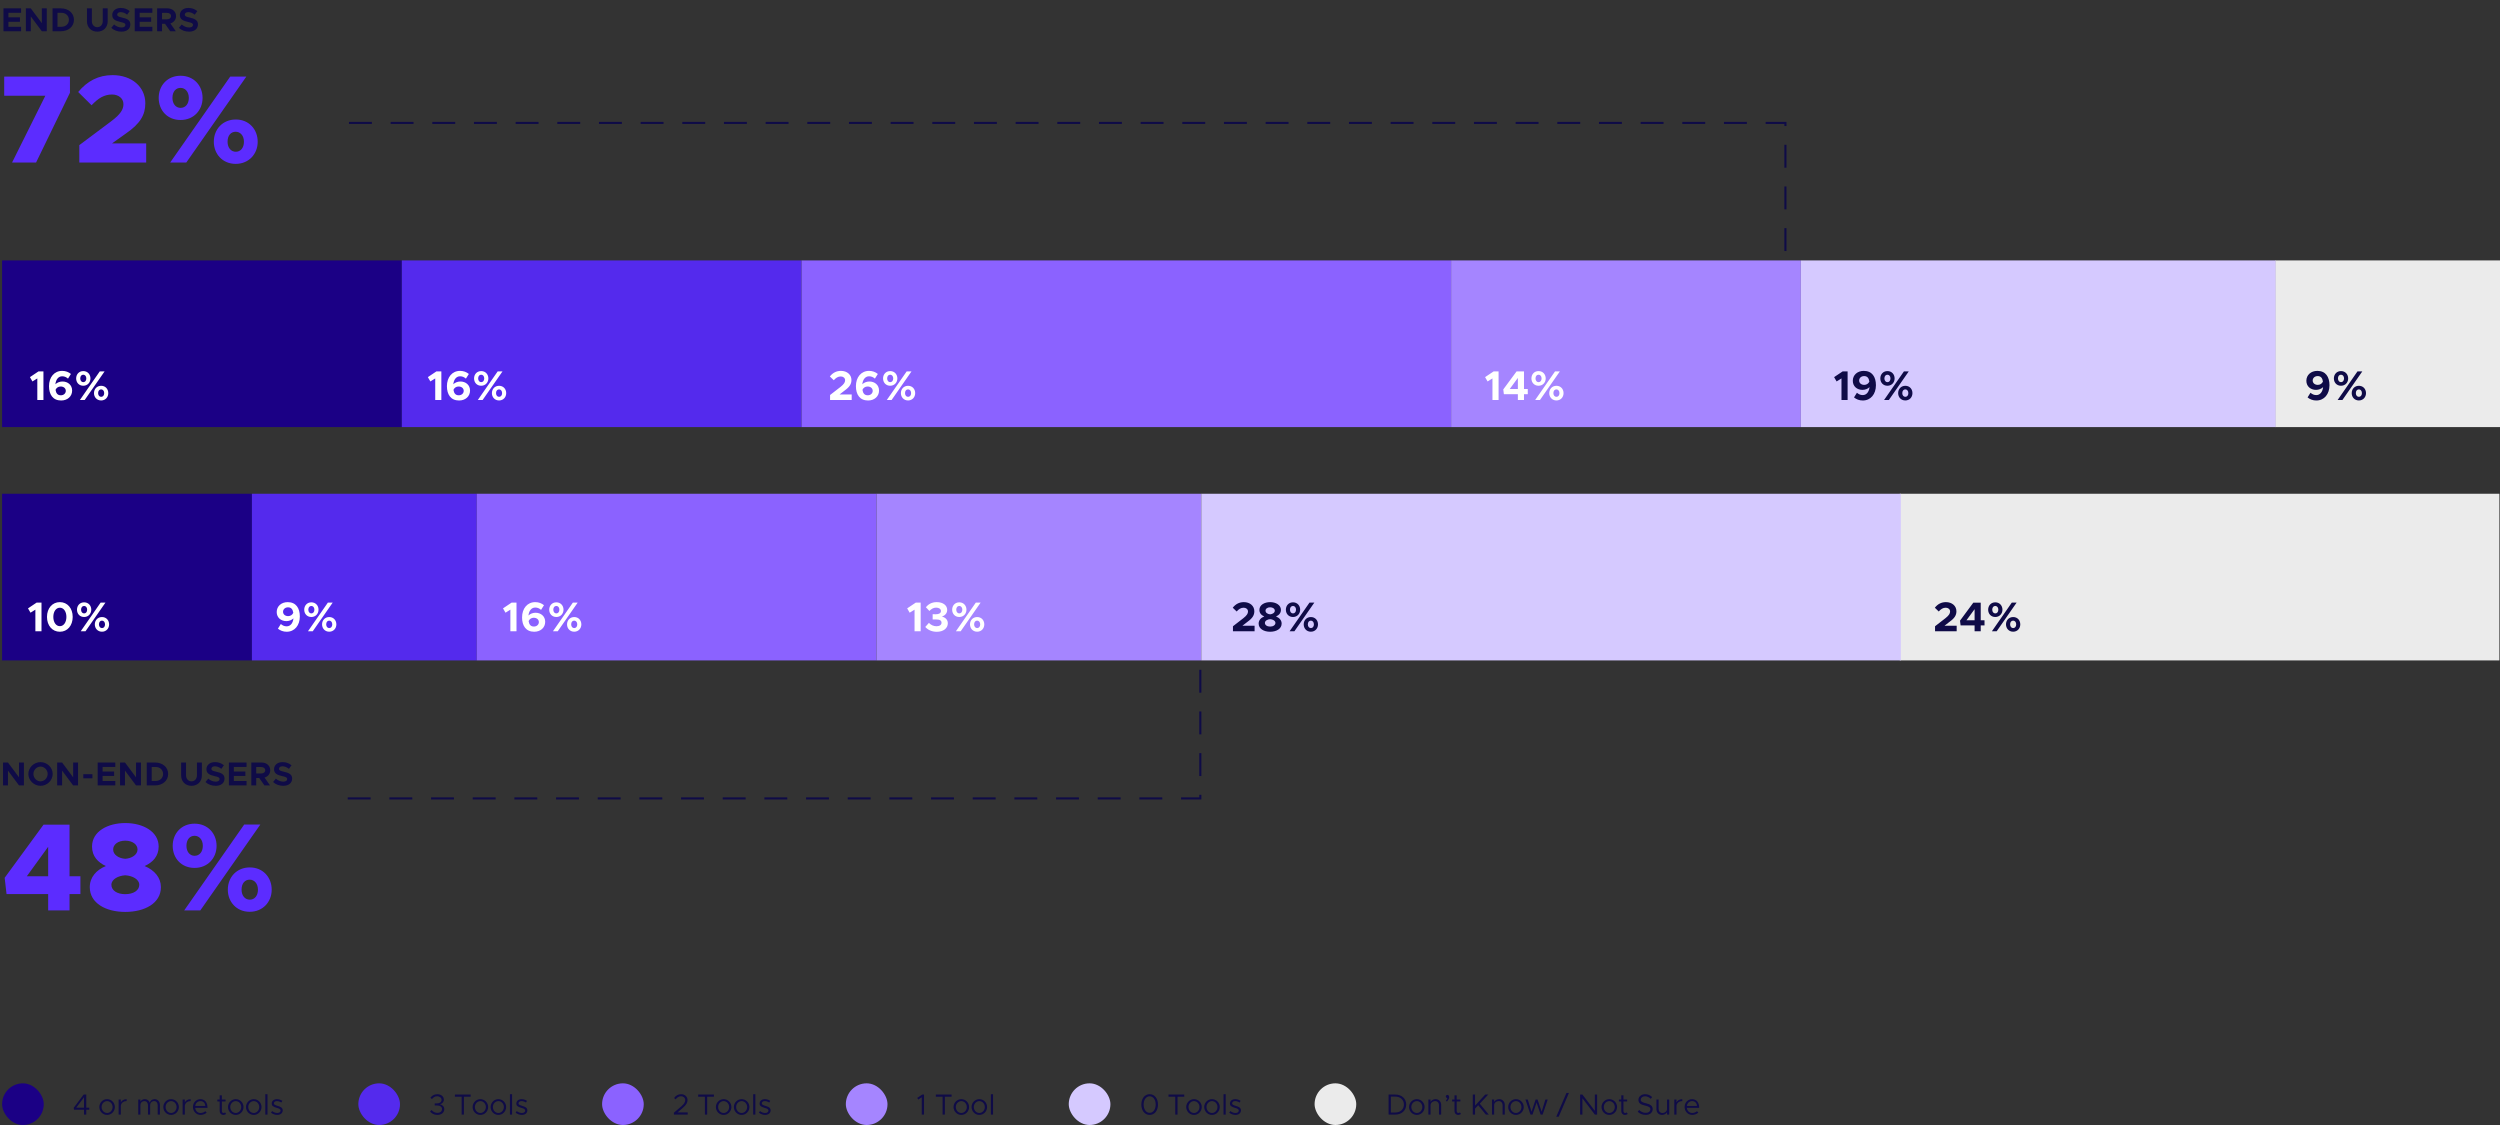 <svg width="1200" height="540" viewBox="0 0 1200 540" fill="none" xmlns="http://www.w3.org/2000/svg">
<rect x="0" y="0" width="1200" height="540" fill="#333333" stroke="none"/>
<rect x="1092.07" y="125" width="107.928" height="80" fill="#EBEBEB"/>
<rect x="1" y="125" width="191.871" height="80" fill="#1B0085"/>
<rect x="192.872" y="125" width="191.871" height="80" fill="#542AED"/>
<rect x="384.741" y="125" width="311.791" height="80" fill="#8B62FF"/>
<rect x="696.533" y="125" width="167.887" height="80" fill="#A585FF"/>
<rect x="864.42" y="125" width="227.847" height="80" fill="#D5C9FF"/>
<rect x="911.896" y="237" width="287.807" height="80" fill="#EBEBEB"/>
<rect x="1" y="237" width="119.92" height="80" fill="#1B0085"/>
<rect x="120.92" y="237" width="107.928" height="80" fill="#542AED"/>
<rect x="228.847" y="237" width="191.871" height="80" fill="#8B62FF"/>
<rect x="420.719" y="237" width="155.895" height="80" fill="#A585FF"/>
<rect x="576.613" y="237" width="335.775" height="80" fill="#D5C9FF"/>
<path d="M857 120L857 59L163 59" stroke="#0F0B47" stroke-linecap="square" stroke-dasharray="10 10"/>
<path d="M576.154 322L576.153 383.243L163 383.243" stroke="#0F0B47" stroke-linecap="square" stroke-dasharray="10 10"/>
<path d="M1112.31 178.02C1109.31 178.02 1107.05 179.96 1107.05 182.78C1107.05 185.5 1109.15 187.14 1111.69 187.14C1112.99 187.14 1114.25 186.64 1115.09 185.82C1114.83 188.14 1113.63 189.64 1111.83 189.64C1110.67 189.64 1109.87 189.22 1109.03 188.52L1107.63 190.76C1108.75 191.66 1110.13 192.24 1111.83 192.24C1115.65 192.24 1118.15 189.18 1118.15 184.9C1118.15 180.9 1116.31 178.02 1112.31 178.02ZM1112.55 184.74C1111.21 184.74 1110.09 183.96 1110.09 182.64C1110.09 181.54 1111.01 180.52 1112.47 180.52C1114.01 180.52 1114.75 181.46 1115.01 183.14C1114.59 184.12 1113.67 184.74 1112.55 184.74ZM1123.68 185.16C1125.7 185.16 1127.12 183.62 1127.12 181.64C1127.12 179.7 1125.76 178.12 1123.68 178.12C1121.62 178.12 1120.26 179.68 1120.26 181.66C1120.26 183.62 1121.62 185.16 1123.68 185.16ZM1122.06 192H1124.36L1133.92 178.26H1131.6L1122.06 192ZM1123.68 183.44C1122.86 183.44 1122.22 182.72 1122.22 181.64C1122.22 180.56 1122.82 179.86 1123.68 179.86C1124.52 179.86 1125.14 180.58 1125.14 181.64C1125.14 182.74 1124.52 183.44 1123.68 183.44ZM1132.26 192.22C1134.28 192.22 1135.68 190.68 1135.68 188.7C1135.68 186.76 1134.34 185.18 1132.26 185.18C1130.22 185.18 1128.82 186.74 1128.82 188.7C1128.82 190.66 1130.22 192.22 1132.26 192.22ZM1132.26 190.48C1131.42 190.48 1130.8 189.76 1130.8 188.7C1130.8 187.6 1131.4 186.9 1132.26 186.9C1133.08 186.9 1133.72 187.62 1133.72 188.7C1133.72 189.78 1133.12 190.48 1132.26 190.48Z" fill="#0F0B47"/>
<path d="M928.82 303H939.2V300.34H933.38L935.88 298.4C938.28 296.66 939.08 295.24 939.08 293.4C939.08 290.82 936.96 289.02 934.04 289.02C931.82 289.02 930.08 289.98 928.72 291.7L930.6 293.52C931.6 292.38 932.62 291.7 933.96 291.7C935.08 291.7 936.04 292.38 936.04 293.52C936.04 294.48 935.52 295.38 933.88 296.68L928.82 300.6V303ZM947.807 303H950.747V300.2H952.567V297.72H950.747V289.28H947.187L940.807 297.92L941.087 300.2H947.807V303ZM943.907 297.72L947.807 292.4V297.72H943.907ZM957.735 296.16C959.755 296.16 961.175 294.62 961.175 292.64C961.175 290.7 959.815 289.12 957.735 289.12C955.675 289.12 954.315 290.68 954.315 292.66C954.315 294.62 955.675 296.16 957.735 296.16ZM956.115 303H958.415L967.975 289.26H965.655L956.115 303ZM957.735 294.44C956.915 294.44 956.275 293.72 956.275 292.64C956.275 291.56 956.875 290.86 957.735 290.86C958.575 290.86 959.195 291.58 959.195 292.64C959.195 293.74 958.575 294.44 957.735 294.44ZM966.315 303.22C968.335 303.22 969.735 301.68 969.735 299.7C969.735 297.76 968.395 296.18 966.315 296.18C964.275 296.18 962.875 297.74 962.875 299.7C962.875 301.66 964.275 303.22 966.315 303.22ZM966.315 301.48C965.475 301.48 964.855 300.76 964.855 299.7C964.855 298.6 965.455 297.9 966.315 297.9C967.135 297.9 967.775 298.62 967.775 299.7C967.775 300.78 967.175 301.48 966.315 301.48Z" fill="#0F0B47"/>
<path d="M17.91 192H20.85V178.26H18.49L14.37 181.02L15.57 183.1L17.91 181.64V192ZM29.983 183.12C28.683 183.12 27.423 183.62 26.583 184.44C26.843 182.12 28.043 180.62 29.843 180.62C31.003 180.62 31.803 181.04 32.643 181.74L34.043 179.5C32.923 178.6 31.543 178.02 29.843 178.02C26.023 178.02 23.523 181.08 23.523 185.36C23.523 189.36 25.363 192.24 29.363 192.24C32.363 192.24 34.623 190.3 34.623 187.48C34.623 184.76 32.523 183.12 29.983 183.12ZM29.203 189.74C27.663 189.74 26.923 188.8 26.663 187.12C27.083 186.14 28.003 185.52 29.123 185.52C30.463 185.52 31.583 186.3 31.583 187.62C31.583 188.72 30.663 189.74 29.203 189.74ZM39.973 185.16C41.993 185.16 43.413 183.62 43.413 181.64C43.413 179.7 42.053 178.12 39.973 178.12C37.913 178.12 36.553 179.68 36.553 181.66C36.553 183.62 37.913 185.16 39.973 185.16ZM38.353 192H40.653L50.213 178.26H47.893L38.353 192ZM39.973 183.44C39.153 183.44 38.513 182.72 38.513 181.64C38.513 180.56 39.113 179.86 39.973 179.86C40.813 179.86 41.433 180.58 41.433 181.64C41.433 182.74 40.813 183.44 39.973 183.44ZM48.553 192.22C50.573 192.22 51.973 190.68 51.973 188.7C51.973 186.76 50.633 185.18 48.553 185.18C46.513 185.18 45.113 186.74 45.113 188.7C45.113 190.66 46.513 192.22 48.553 192.22ZM48.553 190.48C47.713 190.48 47.093 189.76 47.093 188.7C47.093 187.6 47.693 186.9 48.553 186.9C49.373 186.9 50.013 187.62 50.013 188.7C50.013 189.78 49.413 190.48 48.553 190.48Z" fill="white"/>
<path d="M16.98 303H19.92V289.26H17.56L13.44 292.02L14.64 294.1L16.98 292.64V303ZM28.734 303.24C32.354 303.24 34.894 300.3 34.894 296.12C34.894 291.96 32.354 289.02 28.734 289.02C25.114 289.02 22.554 291.96 22.554 296.12C22.554 300.3 25.114 303.24 28.734 303.24ZM28.734 300.56C26.894 300.56 25.594 298.7 25.594 296.12C25.594 293.54 26.894 291.7 28.734 291.7C30.574 291.7 31.874 293.54 31.874 296.12C31.874 298.7 30.574 300.56 28.734 300.56ZM40.372 296.16C42.392 296.16 43.812 294.62 43.812 292.64C43.812 290.7 42.452 289.12 40.372 289.12C38.312 289.12 36.952 290.68 36.952 292.66C36.952 294.62 38.312 296.16 40.372 296.16ZM38.752 303H41.052L50.612 289.26H48.292L38.752 303ZM40.372 294.44C39.552 294.44 38.912 293.72 38.912 292.64C38.912 291.56 39.512 290.86 40.372 290.86C41.212 290.86 41.832 291.58 41.832 292.64C41.832 293.74 41.212 294.44 40.372 294.44ZM48.952 303.22C50.972 303.22 52.372 301.68 52.372 299.7C52.372 297.76 51.032 296.18 48.952 296.18C46.912 296.18 45.512 297.74 45.512 299.7C45.512 301.66 46.912 303.22 48.952 303.22ZM48.952 301.48C48.112 301.48 47.492 300.76 47.492 299.7C47.492 298.6 48.092 297.9 48.952 297.9C49.772 297.9 50.412 298.62 50.412 299.7C50.412 300.78 49.812 301.48 48.952 301.48Z" fill="white"/>
<path d="M208.91 192H211.85V178.26H209.49L205.37 181.02L206.57 183.1L208.91 181.64V192ZM220.983 183.12C219.683 183.12 218.423 183.62 217.583 184.44C217.843 182.12 219.043 180.62 220.843 180.62C222.003 180.62 222.803 181.04 223.643 181.74L225.043 179.5C223.923 178.6 222.543 178.02 220.843 178.02C217.023 178.02 214.523 181.08 214.523 185.36C214.523 189.36 216.363 192.24 220.363 192.24C223.363 192.24 225.623 190.3 225.623 187.48C225.623 184.76 223.523 183.12 220.983 183.12ZM220.203 189.74C218.663 189.74 217.923 188.8 217.663 187.12C218.083 186.14 219.003 185.52 220.123 185.52C221.463 185.52 222.583 186.3 222.583 187.62C222.583 188.72 221.663 189.74 220.203 189.74ZM230.973 185.16C232.993 185.16 234.413 183.62 234.413 181.64C234.413 179.7 233.053 178.12 230.973 178.12C228.913 178.12 227.553 179.68 227.553 181.66C227.553 183.62 228.913 185.16 230.973 185.16ZM229.353 192H231.653L241.213 178.26H238.893L229.353 192ZM230.973 183.44C230.153 183.44 229.513 182.72 229.513 181.64C229.513 180.56 230.113 179.86 230.973 179.86C231.813 179.86 232.433 180.58 232.433 181.64C232.433 182.74 231.813 183.44 230.973 183.44ZM239.553 192.22C241.573 192.22 242.973 190.68 242.973 188.7C242.973 186.76 241.633 185.18 239.553 185.18C237.513 185.18 236.113 186.74 236.113 188.7C236.113 190.66 237.513 192.22 239.553 192.22ZM239.553 190.48C238.713 190.48 238.093 189.76 238.093 188.7C238.093 187.6 238.693 186.9 239.553 186.9C240.373 186.9 241.013 187.62 241.013 188.7C241.013 189.78 240.413 190.48 239.553 190.48Z" fill="white"/>
<path d="M138.08 289.02C135.08 289.02 132.82 290.96 132.82 293.78C132.82 296.5 134.92 298.14 137.46 298.14C138.76 298.14 140.02 297.64 140.86 296.82C140.6 299.14 139.4 300.64 137.6 300.64C136.44 300.64 135.64 300.22 134.8 299.52L133.4 301.76C134.52 302.66 135.9 303.24 137.6 303.24C141.42 303.24 143.92 300.18 143.92 295.9C143.92 291.9 142.08 289.02 138.08 289.02ZM138.32 295.74C136.98 295.74 135.86 294.96 135.86 293.64C135.86 292.54 136.78 291.52 138.24 291.52C139.78 291.52 140.52 292.46 140.78 294.14C140.36 295.12 139.44 295.74 138.32 295.74ZM149.45 296.16C151.47 296.16 152.89 294.62 152.89 292.64C152.89 290.7 151.53 289.12 149.45 289.12C147.39 289.12 146.03 290.68 146.03 292.66C146.03 294.62 147.39 296.16 149.45 296.16ZM147.83 303H150.13L159.69 289.26H157.37L147.83 303ZM149.45 294.44C148.63 294.44 147.99 293.72 147.99 292.64C147.99 291.56 148.59 290.86 149.45 290.86C150.29 290.86 150.91 291.58 150.91 292.64C150.91 293.74 150.29 294.44 149.45 294.44ZM158.03 303.22C160.05 303.22 161.45 301.68 161.45 299.7C161.45 297.76 160.11 296.18 158.03 296.18C155.99 296.18 154.59 297.74 154.59 299.7C154.59 301.66 155.99 303.22 158.03 303.22ZM158.03 301.48C157.19 301.48 156.57 300.76 156.57 299.7C156.57 298.6 157.17 297.9 158.03 297.9C158.85 297.9 159.49 298.62 159.49 299.7C159.49 300.78 158.89 301.48 158.03 301.48Z" fill="white"/>
<path d="M398.433 192H408.813V189.34H402.993L405.493 187.4C407.893 185.66 408.693 184.24 408.693 182.4C408.693 179.82 406.573 178.02 403.653 178.02C401.433 178.02 399.693 178.98 398.333 180.7L400.213 182.52C401.213 181.38 402.233 180.7 403.573 180.7C404.693 180.7 405.653 181.38 405.653 182.52C405.653 183.48 405.133 184.38 403.493 185.68L398.433 189.6V192ZM417.3 183.12C416 183.12 414.74 183.62 413.9 184.44C414.16 182.12 415.36 180.62 417.16 180.62C418.32 180.62 419.12 181.04 419.96 181.74L421.36 179.5C420.24 178.6 418.86 178.02 417.16 178.02C413.34 178.02 410.84 181.08 410.84 185.36C410.84 189.36 412.68 192.24 416.68 192.24C419.68 192.24 421.94 190.3 421.94 187.48C421.94 184.76 419.84 183.12 417.3 183.12ZM416.52 189.74C414.98 189.74 414.24 188.8 413.98 187.12C414.4 186.14 415.32 185.52 416.44 185.52C417.78 185.52 418.9 186.3 418.9 187.62C418.9 188.72 417.98 189.74 416.52 189.74ZM427.29 185.16C429.31 185.16 430.73 183.62 430.73 181.64C430.73 179.7 429.37 178.12 427.29 178.12C425.23 178.12 423.87 179.68 423.87 181.66C423.87 183.62 425.23 185.16 427.29 185.16ZM425.67 192H427.97L437.53 178.26H435.21L425.67 192ZM427.29 183.44C426.47 183.44 425.83 182.72 425.83 181.64C425.83 180.56 426.43 179.86 427.29 179.86C428.13 179.86 428.75 180.58 428.75 181.64C428.75 182.74 428.13 183.44 427.29 183.44ZM435.87 192.22C437.89 192.22 439.29 190.68 439.29 188.7C439.29 186.76 437.95 185.18 435.87 185.18C433.83 185.18 432.43 186.74 432.43 188.7C432.43 190.66 433.83 192.22 435.87 192.22ZM435.87 190.48C435.03 190.48 434.41 189.76 434.41 188.7C434.41 187.6 435.01 186.9 435.87 186.9C436.69 186.9 437.33 187.62 437.33 188.7C437.33 189.78 436.73 190.48 435.87 190.48Z" fill="white"/>
<path d="M244.98 303H247.92V289.26H245.56L241.44 292.02L242.64 294.1L244.98 292.64V303ZM257.054 294.12C255.754 294.12 254.494 294.62 253.654 295.44C253.914 293.12 255.114 291.62 256.914 291.62C258.074 291.62 258.874 292.04 259.714 292.74L261.114 290.5C259.994 289.6 258.614 289.02 256.914 289.02C253.094 289.02 250.594 292.08 250.594 296.36C250.594 300.36 252.434 303.24 256.434 303.24C259.434 303.24 261.694 301.3 261.694 298.48C261.694 295.76 259.594 294.12 257.054 294.12ZM256.274 300.74C254.734 300.74 253.994 299.8 253.734 298.12C254.154 297.14 255.074 296.52 256.194 296.52C257.534 296.52 258.654 297.3 258.654 298.62C258.654 299.72 257.734 300.74 256.274 300.74ZM267.043 296.16C269.063 296.16 270.483 294.62 270.483 292.64C270.483 290.7 269.123 289.12 267.043 289.12C264.983 289.12 263.623 290.68 263.623 292.66C263.623 294.62 264.983 296.16 267.043 296.16ZM265.423 303H267.723L277.283 289.26H274.963L265.423 303ZM267.043 294.44C266.223 294.44 265.583 293.72 265.583 292.64C265.583 291.56 266.183 290.86 267.043 290.86C267.883 290.86 268.503 291.58 268.503 292.64C268.503 293.74 267.883 294.44 267.043 294.44ZM275.623 303.22C277.643 303.22 279.043 301.68 279.043 299.7C279.043 297.76 277.703 296.18 275.623 296.18C273.583 296.18 272.183 297.74 272.183 299.7C272.183 301.66 273.583 303.22 275.623 303.22ZM275.623 301.48C274.783 301.48 274.163 300.76 274.163 299.7C274.163 298.6 274.763 297.9 275.623 297.9C276.443 297.9 277.083 298.62 277.083 299.7C277.083 300.78 276.483 301.48 275.623 301.48Z" fill="white"/>
<path d="M716.38 192H719.32V178.26H716.96L712.84 181.02L714.04 183.1L716.38 181.64V192ZM728.574 192H731.514V189.2H733.334V186.72H731.514V178.28H727.954L721.574 186.92L721.854 189.2H728.574V192ZM724.674 186.72L728.574 181.4V186.72H724.674ZM738.502 185.16C740.522 185.16 741.942 183.62 741.942 181.64C741.942 179.7 740.582 178.12 738.502 178.12C736.442 178.12 735.082 179.68 735.082 181.66C735.082 183.62 736.442 185.16 738.502 185.16ZM736.882 192H739.182L748.742 178.26H746.422L736.882 192ZM738.502 183.44C737.682 183.44 737.042 182.72 737.042 181.64C737.042 180.56 737.642 179.86 738.502 179.86C739.342 179.86 739.962 180.58 739.962 181.64C739.962 182.74 739.342 183.44 738.502 183.44ZM747.082 192.22C749.102 192.22 750.502 190.68 750.502 188.7C750.502 186.76 749.162 185.18 747.082 185.18C745.042 185.18 743.642 186.74 743.642 188.7C743.642 190.66 745.042 192.22 747.082 192.22ZM747.082 190.48C746.242 190.48 745.622 189.76 745.622 188.7C745.622 187.6 746.222 186.9 747.082 186.9C747.902 186.9 748.542 187.62 748.542 188.7C748.542 189.78 747.942 190.48 747.082 190.48Z" fill="white"/>
<path d="M438.98 303H441.92V289.26H439.56L435.44 292.02L436.64 294.1L438.98 292.64V303ZM449.654 303.26C452.874 303.26 454.954 301.54 454.954 299.16C454.954 297.34 453.574 296.28 452.074 295.94C453.594 295.5 454.654 294.36 454.654 292.78C454.654 290.6 452.714 289.02 449.634 289.02C447.194 289.02 445.554 290.08 444.414 291.46L446.114 293.26C447.034 292.3 448.054 291.66 449.334 291.66C450.694 291.66 451.654 292.3 451.654 293.3C451.654 294.28 450.754 294.84 449.254 294.84L447.674 294.82V297.34H449.254C451.094 297.32 451.934 297.86 451.934 298.92C451.934 299.9 451.034 300.6 449.534 300.6C448.154 300.6 446.854 300.02 445.874 298.98L444.134 300.94C445.294 302.28 447.194 303.26 449.654 303.26ZM460.458 296.16C462.478 296.16 463.898 294.62 463.898 292.64C463.898 290.7 462.538 289.12 460.458 289.12C458.398 289.12 457.038 290.68 457.038 292.66C457.038 294.62 458.398 296.16 460.458 296.16ZM458.838 303H461.138L470.698 289.26H468.378L458.838 303ZM460.458 294.44C459.638 294.44 458.998 293.72 458.998 292.64C458.998 291.56 459.598 290.86 460.458 290.86C461.298 290.86 461.918 291.58 461.918 292.64C461.918 293.74 461.298 294.44 460.458 294.44ZM469.038 303.22C471.058 303.22 472.458 301.68 472.458 299.7C472.458 297.76 471.118 296.18 469.038 296.18C466.998 296.18 465.598 297.74 465.598 299.7C465.598 301.66 466.998 303.22 469.038 303.22ZM469.038 301.48C468.198 301.48 467.578 300.76 467.578 299.7C467.578 298.6 468.178 297.9 469.038 297.9C469.858 297.9 470.498 298.62 470.498 299.7C470.498 300.78 469.898 301.48 469.038 301.48Z" fill="white"/>
<path d="M883.91 192H886.85V178.26H884.49L880.37 181.02L881.57 183.1L883.91 181.64V192ZM894.603 178.02C891.603 178.02 889.343 179.96 889.343 182.78C889.343 185.5 891.443 187.14 893.983 187.14C895.283 187.14 896.543 186.64 897.383 185.82C897.123 188.14 895.923 189.64 894.123 189.64C892.963 189.64 892.163 189.22 891.323 188.52L889.923 190.76C891.043 191.66 892.423 192.24 894.123 192.24C897.943 192.24 900.443 189.18 900.443 184.9C900.443 180.9 898.603 178.02 894.603 178.02ZM894.843 184.74C893.503 184.74 892.383 183.96 892.383 182.64C892.383 181.54 893.303 180.52 894.763 180.52C896.303 180.52 897.043 181.46 897.303 183.14C896.883 184.12 895.963 184.74 894.843 184.74ZM905.973 185.16C907.993 185.16 909.413 183.62 909.413 181.64C909.413 179.7 908.053 178.12 905.973 178.12C903.913 178.12 902.553 179.68 902.553 181.66C902.553 183.62 903.913 185.16 905.973 185.16ZM904.353 192H906.653L916.213 178.26H913.893L904.353 192ZM905.973 183.44C905.153 183.44 904.513 182.72 904.513 181.64C904.513 180.56 905.113 179.86 905.973 179.86C906.813 179.86 907.433 180.58 907.433 181.64C907.433 182.74 906.813 183.44 905.973 183.44ZM914.553 192.22C916.573 192.22 917.973 190.68 917.973 188.7C917.973 186.76 916.633 185.18 914.553 185.18C912.513 185.18 911.113 186.74 911.113 188.7C911.113 190.66 912.513 192.22 914.553 192.22ZM914.553 190.48C913.713 190.48 913.093 189.76 913.093 188.7C913.093 187.6 913.693 186.9 914.553 186.9C915.373 186.9 916.013 187.62 916.013 188.7C916.013 189.78 915.413 190.48 914.553 190.48Z" fill="#0F0B47"/>
<path d="M591.82 303H602.2V300.34H596.38L598.88 298.4C601.28 296.66 602.08 295.24 602.08 293.4C602.08 290.82 599.96 289.02 597.04 289.02C594.82 289.02 593.08 289.98 591.72 291.7L593.6 293.52C594.6 292.38 595.62 291.7 596.96 291.7C598.08 291.7 599.04 292.38 599.04 293.52C599.04 294.48 598.52 295.38 596.88 296.68L591.82 300.6V303ZM609.667 303.24C612.687 303.24 615.187 301.82 615.187 299.32C615.187 297.74 614.107 296.54 612.487 295.9C613.867 295.3 614.847 294.3 614.847 292.76C614.847 290.4 612.407 289.02 609.667 289.02C606.987 289.02 604.507 290.34 604.507 292.76C604.507 294.32 605.487 295.32 606.847 295.9C605.267 296.5 604.147 297.7 604.147 299.32C604.147 301.8 606.627 303.24 609.667 303.24ZM609.667 294.88C608.587 294.8 607.447 294.2 607.447 293.14C607.447 292.2 608.347 291.5 609.667 291.5C610.987 291.5 611.907 292.2 611.907 293.14C611.907 294.16 610.747 294.8 609.667 294.88ZM609.667 300.76C608.207 300.76 607.147 300.04 607.147 299C607.147 297.92 608.487 297.24 609.667 297.2C610.847 297.24 612.207 297.92 612.207 299C612.207 300.04 611.127 300.76 609.667 300.76ZM620.637 296.16C622.657 296.16 624.077 294.62 624.077 292.64C624.077 290.7 622.717 289.12 620.637 289.12C618.577 289.12 617.217 290.68 617.217 292.66C617.217 294.62 618.577 296.16 620.637 296.16ZM619.017 303H621.317L630.877 289.26H628.557L619.017 303ZM620.637 294.44C619.817 294.44 619.177 293.72 619.177 292.64C619.177 291.56 619.777 290.86 620.637 290.86C621.477 290.86 622.097 291.58 622.097 292.64C622.097 293.74 621.477 294.44 620.637 294.44ZM629.217 303.22C631.237 303.22 632.637 301.68 632.637 299.7C632.637 297.76 631.297 296.18 629.217 296.18C627.177 296.18 625.777 297.74 625.777 299.7C625.777 301.66 627.177 303.22 629.217 303.22ZM629.217 301.48C628.377 301.48 627.757 300.76 627.757 299.7C627.757 298.6 628.357 297.9 629.217 297.9C630.037 297.9 630.677 298.62 630.677 299.7C630.677 300.78 630.077 301.48 629.217 301.48Z" fill="#0F0B47"/>
<path d="M5.8 78H17.32L33.58 44.52V36.78H2.02V45.96H21.76L5.8 78ZM38.072 78H70.172V68.82H53.792L60.272 64.2C67.472 59.28 69.752 55.02 69.752 49.56C69.752 41.7 63.272 36.06 54.032 36.06C47.252 36.06 41.912 38.88 37.532 44.16L43.952 50.52C47.072 47.22 49.952 45.36 53.792 45.36C56.792 45.36 59.252 47.16 59.252 49.98C59.252 52.5 57.932 54.78 53.312 58.26L38.072 69.66V78ZM86.671 57.6C92.911 57.6 97.231 52.98 97.231 46.98C97.231 41.16 93.091 36.36 86.671 36.36C80.311 36.36 76.171 41.1 76.171 46.98C76.171 52.98 80.371 57.6 86.671 57.6ZM81.691 78H89.431L118.231 36.78H110.491L81.691 78ZM86.671 51.78C84.451 51.78 82.771 49.92 82.771 46.98C82.771 43.98 84.391 42.18 86.671 42.18C88.891 42.18 90.631 44.04 90.631 46.98C90.631 49.98 88.951 51.78 86.671 51.78ZM113.131 78.66C119.371 78.66 123.691 73.98 123.691 68.04C123.691 62.16 119.551 57.36 113.191 57.36C106.891 57.36 102.631 62.04 102.631 68.04C102.631 73.92 106.831 78.66 113.131 78.66ZM113.191 72.84C110.911 72.84 109.231 70.98 109.231 68.04C109.231 64.98 110.851 63.24 113.131 63.24C115.351 63.24 117.091 65.1 117.091 68.04C117.091 71.04 115.411 72.84 113.191 72.84Z" fill="#5C2CFF"/>
<path d="M1.454 377H3.822V369.896L9.118 377H11.486V366.008H9.118V373.112L3.822 366.008H1.454V377ZM19.467 377.192C22.635 377.192 25.291 374.584 25.291 371.496C25.291 368.408 22.635 365.816 19.467 365.816C16.299 365.816 13.611 368.408 13.611 371.496C13.611 374.584 16.299 377.192 19.467 377.192ZM19.467 375.048C17.611 375.048 16.043 373.416 16.043 371.496C16.043 369.592 17.611 367.96 19.467 367.96C21.307 367.96 22.875 369.592 22.875 371.496C22.875 373.416 21.307 375.048 19.467 375.048ZM27.439 377H29.807V369.896L35.103 377H37.471V366.008H35.103V373.112L29.807 366.008H27.439V377ZM39.979 373.592H44.363V371.608H39.979V373.592ZM55.34 368.136V366.008H46.876V377H55.34V374.872H49.244V372.456H54.78V370.328H49.244V368.136H55.34ZM57.626 377H59.994V369.896L65.29 377H67.658V366.008H65.29V373.112L59.994 366.008H57.626V377ZM70.439 377H74.391C78.087 377 80.711 374.712 80.711 371.496C80.711 368.28 78.087 366.008 74.391 366.008H70.439V377ZM72.807 374.856V368.152H74.695C76.791 368.152 78.279 369.544 78.279 371.496C78.279 373.464 76.791 374.856 74.695 374.856H72.807ZM91.925 377.192C94.837 377.192 96.901 375.144 96.901 372.248V366.008H94.533V372.152C94.533 373.848 93.445 375.048 91.925 375.048C90.389 375.048 89.301 373.848 89.301 372.152V366.008H86.949V372.248C86.949 375.144 88.997 377.192 91.925 377.192ZM103.503 377.192C106.175 377.192 107.775 375.8 107.775 373.704C107.775 371.672 106.207 370.968 103.839 370.44C102.143 370.056 101.471 369.8 101.471 369C101.471 368.344 102.095 367.816 103.087 367.816C104.143 367.816 105.247 368.248 106.239 369.048L107.471 367.336C106.335 366.376 104.959 365.816 103.167 365.816C100.751 365.816 99.087 367.208 99.087 369.24C99.087 371.368 100.751 372.024 103.071 372.552C104.751 372.936 105.391 373.176 105.391 373.96C105.391 374.648 104.783 375.192 103.583 375.192C102.191 375.192 101.007 374.648 99.967 373.752L98.623 375.368C99.903 376.552 101.583 377.192 103.503 377.192ZM118.34 368.136V366.008H109.876V377H118.34V374.872H112.244V372.456H117.78V370.328H112.244V368.136H118.34ZM129.714 369.72C129.714 367.544 127.97 366.008 125.57 366.008H120.626V377H122.994V373.432H124.418L126.93 377H129.618L126.978 373.24C128.626 372.76 129.714 371.448 129.714 369.72ZM122.994 368.168H125.33C126.498 368.168 127.298 368.776 127.298 369.72C127.298 370.664 126.498 371.272 125.33 371.272H122.994V368.168ZM135.956 377.192C138.628 377.192 140.228 375.8 140.228 373.704C140.228 371.672 138.66 370.968 136.292 370.44C134.596 370.056 133.924 369.8 133.924 369C133.924 368.344 134.548 367.816 135.54 367.816C136.596 367.816 137.7 368.248 138.692 369.048L139.924 367.336C138.788 366.376 137.412 365.816 135.62 365.816C133.204 365.816 131.54 367.208 131.54 369.24C131.54 371.368 133.204 372.024 135.524 372.552C137.204 372.936 137.844 373.176 137.844 373.96C137.844 374.648 137.236 375.192 136.036 375.192C134.644 375.192 133.46 374.648 132.42 373.752L131.076 375.368C132.356 376.552 134.036 377.192 135.956 377.192Z" fill="#0F0B47"/>
<path d="M23.117 437H33.377V429.14H38.597V420.62H33.377V395.84H20.898L2.237 421.34L3.138 429.14H23.117V437ZM12.857 420.62L23.117 406.46V420.62H12.857ZM60.134 437.72C69.434 437.72 77.234 433.58 77.234 425.84C77.234 421.28 74.234 417.74 69.434 415.7C73.514 413.84 76.154 410.84 76.154 406.34C76.154 399.14 68.654 395.06 60.134 395.06C51.794 395.06 44.174 399.02 44.174 406.34C44.174 411.02 46.994 413.96 50.834 415.7C46.214 417.56 43.094 421.1 43.094 425.84C43.094 433.52 50.774 437.72 60.134 437.72ZM60.134 412.22C57.134 412.04 54.314 410.36 54.314 407.78C54.314 405.38 56.594 403.52 60.134 403.52C63.674 403.52 66.014 405.38 66.014 407.78C66.014 410.3 63.134 412.04 60.134 412.22ZM60.134 429.2C56.174 429.2 53.474 427.4 53.474 424.7C53.474 422 56.834 420.32 60.134 420.14C63.434 420.32 66.854 422 66.854 424.7C66.854 427.4 64.034 429.2 60.134 429.2ZM93.393 416.6C99.633 416.6 103.953 411.98 103.953 405.98C103.953 400.16 99.813 395.36 93.393 395.36C87.033 395.36 82.893 400.1 82.893 405.98C82.893 411.98 87.093 416.6 93.393 416.6ZM88.413 437H96.153L124.953 395.78H117.213L88.413 437ZM93.393 410.78C91.173 410.78 89.493 408.92 89.493 405.98C89.493 402.98 91.113 401.18 93.393 401.18C95.613 401.18 97.353 403.04 97.353 405.98C97.353 408.98 95.673 410.78 93.393 410.78ZM119.853 437.66C126.093 437.66 130.413 432.98 130.413 427.04C130.413 421.16 126.273 416.36 119.913 416.36C113.613 416.36 109.353 421.04 109.353 427.04C109.353 432.92 113.553 437.66 119.853 437.66ZM119.913 431.84C117.633 431.84 115.953 429.98 115.953 427.04C115.953 423.98 117.573 422.24 119.853 422.24C122.073 422.24 123.813 424.1 123.813 427.04C123.813 430.04 122.133 431.84 119.913 431.84Z" fill="#5C2CFF"/>
<path d="M10.129 6.136V4.008H1.665V15H10.129V12.872H4.033V10.456H9.569V8.328H4.033V6.136H10.129ZM12.415 15H14.783V7.896L20.079 15H22.447V4.008H20.079V11.112L14.783 4.008H12.415V15ZM25.228 15H29.18C32.876 15 35.5 12.712 35.5 9.496C35.5 6.28 32.876 4.008 29.18 4.008H25.228V15ZM27.596 12.856V6.152H29.484C31.58 6.152 33.068 7.544 33.068 9.496C33.068 11.464 31.58 12.856 29.484 12.856H27.596ZM46.714 15.192C49.626 15.192 51.69 13.144 51.69 10.248V4.008H49.322V10.152C49.322 11.848 48.234 13.048 46.714 13.048C45.178 13.048 44.09 11.848 44.09 10.152V4.008H41.738V10.248C41.738 13.144 43.786 15.192 46.714 15.192ZM58.292 15.192C60.964 15.192 62.564 13.8 62.564 11.704C62.564 9.672 60.996 8.968 58.628 8.44C56.932 8.056 56.26 7.8 56.26 7C56.26 6.344 56.884 5.816 57.876 5.816C58.932 5.816 60.036 6.248 61.028 7.048L62.26 5.336C61.124 4.376 59.748 3.816 57.956 3.816C55.54 3.816 53.876 5.208 53.876 7.24C53.876 9.368 55.54 10.024 57.86 10.552C59.54 10.936 60.18 11.176 60.18 11.96C60.18 12.648 59.572 13.192 58.372 13.192C56.98 13.192 55.796 12.648 54.756 11.752L53.412 13.368C54.692 14.552 56.372 15.192 58.292 15.192ZM73.129 6.136V4.008H64.665V15H73.129V12.872H67.033V10.456H72.569V8.328H67.033V6.136H73.129ZM84.503 7.72C84.503 5.544 82.759 4.008 80.359 4.008H75.415V15H77.783V11.432H79.207L81.719 15H84.407L81.767 11.24C83.415 10.76 84.503 9.448 84.503 7.72ZM77.783 6.168H80.119C81.287 6.168 82.087 6.776 82.087 7.72C82.087 8.664 81.287 9.272 80.119 9.272H77.783V6.168ZM90.745 15.192C93.417 15.192 95.017 13.8 95.017 11.704C95.017 9.672 93.449 8.968 91.081 8.44C89.385 8.056 88.713 7.8 88.713 7C88.713 6.344 89.337 5.816 90.329 5.816C91.385 5.816 92.489 6.248 93.481 7.048L94.713 5.336C93.577 4.376 92.201 3.816 90.409 3.816C87.993 3.816 86.329 5.208 86.329 7.24C86.329 9.368 87.993 10.024 90.313 10.552C91.993 10.936 92.633 11.176 92.633 11.96C92.633 12.648 92.025 13.192 90.825 13.192C89.433 13.192 88.249 12.648 87.209 11.752L85.865 13.368C87.145 14.552 88.825 15.192 90.745 15.192Z" fill="#0F0B47"/>
<path d="M666.526 535H669.774C672.826 535 674.982 532.998 674.982 530.184C674.982 527.37 672.826 525.382 669.774 525.382H666.526V535ZM667.618 534.006V526.376H669.774C672.182 526.376 673.876 527.958 673.876 530.184C673.876 532.424 672.182 534.006 669.774 534.006H667.618ZM680.086 535.168C682.13 535.168 683.81 533.46 683.81 531.374C683.81 529.288 682.13 527.594 680.086 527.594C678.028 527.594 676.348 529.288 676.348 531.374C676.348 533.46 678.028 535.168 680.086 535.168ZM680.086 534.23C678.63 534.23 677.44 532.942 677.44 531.374C677.44 529.806 678.63 528.532 680.086 528.532C681.528 528.532 682.718 529.806 682.718 531.374C682.718 532.942 681.528 534.23 680.086 534.23ZM689.048 527.594C688.012 527.594 687.088 528.14 686.668 528.91V527.762H685.618V535H686.668V530.394C686.668 529.372 687.676 528.532 688.908 528.532C689.972 528.532 690.714 529.344 690.714 530.534V535H691.764V530.394C691.764 528.728 690.658 527.594 689.048 527.594ZM694.531 528.756C695.371 527.706 695.609 527.23 695.609 526.67C695.609 526.026 695.287 525.55 694.755 525.55C694.307 525.55 693.985 525.9 693.985 526.292C693.985 526.712 694.321 527.062 694.741 527.062C694.629 527.496 694.391 527.93 694.013 528.364L694.531 528.756ZM700.75 533.936C700.596 534.104 700.316 534.23 699.994 534.23C699.574 534.23 699.21 533.852 699.21 533.32V528.7H700.988V527.762H699.21V525.774H698.16V527.762H697.026V528.7H698.16V533.32C698.16 534.398 698.888 535.168 699.924 535.168C700.414 535.168 700.89 535 701.268 534.706L700.75 533.936ZM706.94 535H708.032V532.116L709.544 530.52L713.198 535H714.612L710.3 529.778L714.346 525.382H712.904L708.032 530.702V525.382H706.94V535ZM719.578 527.594C718.542 527.594 717.618 528.14 717.198 528.91V527.762H716.148V535H717.198V530.394C717.198 529.372 718.206 528.532 719.438 528.532C720.502 528.532 721.244 529.344 721.244 530.534V535H722.294V530.394C722.294 528.728 721.188 527.594 719.578 527.594ZM727.664 535.168C729.708 535.168 731.388 533.46 731.388 531.374C731.388 529.288 729.708 527.594 727.664 527.594C725.606 527.594 723.926 529.288 723.926 531.374C723.926 533.46 725.606 535.168 727.664 535.168ZM727.664 534.23C726.208 534.23 725.018 532.942 725.018 531.374C725.018 529.806 726.208 528.532 727.664 528.532C729.106 528.532 730.296 529.806 730.296 531.374C730.296 532.942 729.106 534.23 727.664 534.23ZM734.625 535H735.619L737.565 529.218L739.483 535H740.477L742.913 527.762H741.793L739.987 533.6L738.013 527.762H737.103L735.129 533.6L733.323 527.762H732.203L734.625 535ZM746.99 536.036H748.18L753.094 524.598H751.904L746.99 536.036ZM758.469 535H759.561V527.174L765.525 535H766.617V525.382H765.525V533.208L759.561 525.382H758.469V535ZM772.467 535.168C774.511 535.168 776.191 533.46 776.191 531.374C776.191 529.288 774.511 527.594 772.467 527.594C770.409 527.594 768.729 529.288 768.729 531.374C768.729 533.46 770.409 535.168 772.467 535.168ZM772.467 534.23C771.011 534.23 769.821 532.942 769.821 531.374C769.821 529.806 771.011 528.532 772.467 528.532C773.909 528.532 775.099 529.806 775.099 531.374C775.099 532.942 773.909 534.23 772.467 534.23ZM780.799 533.936C780.645 534.104 780.365 534.23 780.043 534.23C779.623 534.23 779.259 533.852 779.259 533.32V528.7H781.037V527.762H779.259V525.774H778.209V527.762H777.075V528.7H778.209V533.32C778.209 534.398 778.937 535.168 779.973 535.168C780.463 535.168 780.939 535 781.317 534.706L780.799 533.936ZM789.901 535.154C792.141 535.154 793.289 533.908 793.289 532.382C793.289 530.688 791.973 530.03 790.139 529.596C788.501 529.204 787.549 528.854 787.549 527.86C787.549 526.978 788.417 526.208 789.607 526.208C790.615 526.208 791.567 526.67 792.365 527.44L793.037 526.586C792.155 525.774 791.091 525.214 789.663 525.214C787.815 525.214 786.443 526.404 786.443 527.944C786.443 529.61 787.661 530.212 789.593 530.66C791.273 531.052 792.183 531.458 792.183 532.48C792.183 533.348 791.427 534.16 789.943 534.16C788.599 534.16 787.605 533.586 786.793 532.774L786.107 533.628C787.073 534.58 788.319 535.154 789.901 535.154ZM800.181 527.762V532.368C800.181 533.39 799.173 534.23 797.941 534.23C796.877 534.23 796.135 533.418 796.135 532.228V527.762H795.085V532.368C795.085 534.034 796.191 535.168 797.801 535.168C798.837 535.168 799.761 534.622 800.181 533.852V535H801.231V527.762H800.181ZM804.711 529.176V527.762H803.661V535H804.711V530.954C804.711 529.54 805.873 528.532 807.511 528.532V527.594C806.181 527.594 805.145 528.21 804.711 529.176ZM812.264 534.23C810.836 534.23 809.842 533.194 809.688 531.78H815.61C815.61 529.246 814.364 527.594 812.18 527.594C810.234 527.594 808.61 529.204 808.61 531.36C808.61 533.586 810.346 535.168 812.278 535.168C813.286 535.168 814.56 534.734 815.19 534.048L814.546 533.362C814.098 533.852 813.118 534.23 812.264 534.23ZM812.222 528.532C813.664 528.532 814.434 529.54 814.574 530.842H809.702C809.898 529.442 810.934 528.532 812.222 528.532Z" fill="#0F0B47"/>
<rect x="631" y="520" width="20" height="20" rx="10" fill="#EBEBEB"/>
<path d="M40.32 535H41.412V532.662H42.854V531.668H41.412V525.382H40.152L35.378 531.752L35.518 532.662H40.32V535ZM36.624 531.668L40.32 526.698V531.668H36.624ZM51.412 535.168C53.456 535.168 55.136 533.46 55.136 531.374C55.136 529.288 53.456 527.594 51.412 527.594C49.354 527.594 47.674 529.288 47.674 531.374C47.674 533.46 49.354 535.168 51.412 535.168ZM51.412 534.23C49.956 534.23 48.766 532.942 48.766 531.374C48.766 529.806 49.956 528.532 51.412 528.532C52.854 528.532 54.044 529.806 54.044 531.374C54.044 532.942 52.854 534.23 51.412 534.23ZM57.995 529.176V527.762H56.945V535H57.995V530.954C57.995 529.54 59.157 528.532 60.795 528.532V527.594C59.465 527.594 58.429 528.21 57.995 529.176ZM74.177 527.594C73.029 527.594 72.133 528.294 71.909 529.316C71.545 528.266 70.649 527.594 69.501 527.594C68.549 527.594 67.765 528.07 67.401 528.826V527.762H66.351V535H67.401V530.394C67.401 529.302 68.213 528.532 69.361 528.532C70.341 528.532 71.027 529.358 71.027 530.534V535H72.077V530.394C72.077 529.302 72.889 528.532 74.037 528.532C75.017 528.532 75.703 529.358 75.703 530.534V535H76.753V530.394C76.753 528.756 75.689 527.594 74.177 527.594ZM82.133 535.168C84.177 535.168 85.857 533.46 85.857 531.374C85.857 529.288 84.177 527.594 82.133 527.594C80.075 527.594 78.395 529.288 78.395 531.374C78.395 533.46 80.075 535.168 82.133 535.168ZM82.133 534.23C80.677 534.23 79.487 532.942 79.487 531.374C79.487 529.806 80.677 528.532 82.133 528.532C83.575 528.532 84.765 529.806 84.765 531.374C84.765 532.942 83.575 534.23 82.133 534.23ZM88.715 529.176V527.762H87.665V535H88.715V530.954C88.715 529.54 89.877 528.532 91.515 528.532V527.594C90.185 527.594 89.149 528.21 88.715 529.176ZM96.268 534.23C94.84 534.23 93.846 533.194 93.692 531.78H99.614C99.614 529.246 98.368 527.594 96.184 527.594C94.238 527.594 92.614 529.204 92.614 531.36C92.614 533.586 94.35 535.168 96.282 535.168C97.29 535.168 98.564 534.734 99.194 534.048L98.55 533.362C98.102 533.852 97.122 534.23 96.268 534.23ZM96.226 528.532C97.668 528.532 98.438 529.54 98.578 530.842H93.706C93.902 529.442 94.938 528.532 96.226 528.532ZM108.034 533.936C107.88 534.104 107.6 534.23 107.278 534.23C106.858 534.23 106.494 533.852 106.494 533.32V528.7H108.272V527.762H106.494V525.774H105.444V527.762H104.31V528.7H105.444V533.32C105.444 534.398 106.172 535.168 107.208 535.168C107.698 535.168 108.174 535 108.552 534.706L108.034 533.936ZM113.168 535.168C115.212 535.168 116.892 533.46 116.892 531.374C116.892 529.288 115.212 527.594 113.168 527.594C111.11 527.594 109.43 529.288 109.43 531.374C109.43 533.46 111.11 535.168 113.168 535.168ZM113.168 534.23C111.712 534.23 110.522 532.942 110.522 531.374C110.522 529.806 111.712 528.532 113.168 528.532C114.61 528.532 115.8 529.806 115.8 531.374C115.8 532.942 114.61 534.23 113.168 534.23ZM121.808 535.168C123.852 535.168 125.532 533.46 125.532 531.374C125.532 529.288 123.852 527.594 121.808 527.594C119.75 527.594 118.07 529.288 118.07 531.374C118.07 533.46 119.75 535.168 121.808 535.168ZM121.808 534.23C120.352 534.23 119.162 532.942 119.162 531.374C119.162 529.806 120.352 528.532 121.808 528.532C123.25 528.532 124.44 529.806 124.44 531.374C124.44 532.942 123.25 534.23 121.808 534.23ZM127.341 535H128.391V525.214H127.341V535ZM133.067 535.168C134.565 535.168 135.713 534.314 135.713 532.984C135.713 531.612 134.509 531.22 133.347 530.856C132.003 530.422 131.471 530.226 131.471 529.596C131.471 528.896 132.143 528.532 132.955 528.532C133.599 528.532 134.313 528.756 135.041 529.218L135.545 528.406C134.775 527.902 133.851 527.594 132.955 527.594C131.513 527.594 130.421 528.406 130.421 529.722C130.421 530.758 131.093 531.276 132.843 531.78C133.823 532.06 134.663 532.312 134.663 533.096C134.663 533.782 134.019 534.23 133.067 534.23C132.269 534.23 131.443 533.922 130.617 533.32L130.071 534.09C130.939 534.79 132.059 535.168 133.067 535.168Z" fill="#0F0B47"/>
<rect x="1" y="520" width="20" height="20" rx="10" fill="#1B0085"/>
<path d="M209.92 535.168C211.922 535.168 213.266 534.006 213.266 532.396C213.266 531.01 212.174 530.296 211.194 530.072C212.188 529.778 213.056 529.05 213.056 527.818C213.056 526.278 211.712 525.214 209.878 525.214C208.38 525.214 207.316 525.942 206.588 526.908L207.316 527.566C208.002 526.74 208.758 526.208 209.822 526.208C211.026 526.208 211.95 526.936 211.95 527.944C211.95 529.036 210.984 529.652 209.696 529.638L208.66 529.624V530.632H209.682C211.194 530.632 212.16 531.206 212.16 532.34C212.16 533.432 211.264 534.174 209.92 534.174C208.744 534.174 207.806 533.614 207.176 532.802L206.42 533.516C207.12 534.44 208.338 535.168 209.92 535.168ZM221.588 535H222.68V526.418H225.914V525.382H218.354V526.418H221.588V535ZM230.588 535.168C232.632 535.168 234.312 533.46 234.312 531.374C234.312 529.288 232.632 527.594 230.588 527.594C228.53 527.594 226.85 529.288 226.85 531.374C226.85 533.46 228.53 535.168 230.588 535.168ZM230.588 534.23C229.132 534.23 227.942 532.942 227.942 531.374C227.942 529.806 229.132 528.532 230.588 528.532C232.03 528.532 233.22 529.806 233.22 531.374C233.22 532.942 232.03 534.23 230.588 534.23ZM239.228 535.168C241.272 535.168 242.952 533.46 242.952 531.374C242.952 529.288 241.272 527.594 239.228 527.594C237.17 527.594 235.49 529.288 235.49 531.374C235.49 533.46 237.17 535.168 239.228 535.168ZM239.228 534.23C237.772 534.23 236.582 532.942 236.582 531.374C236.582 529.806 237.772 528.532 239.228 528.532C240.67 528.532 241.86 529.806 241.86 531.374C241.86 532.942 240.67 534.23 239.228 534.23ZM244.761 535H245.811V525.214H244.761V535ZM250.487 535.168C251.985 535.168 253.133 534.314 253.133 532.984C253.133 531.612 251.929 531.22 250.767 530.856C249.423 530.422 248.891 530.226 248.891 529.596C248.891 528.896 249.563 528.532 250.375 528.532C251.019 528.532 251.733 528.756 252.461 529.218L252.965 528.406C252.195 527.902 251.271 527.594 250.375 527.594C248.933 527.594 247.841 528.406 247.841 529.722C247.841 530.758 248.513 531.276 250.263 531.78C251.243 532.06 252.083 532.312 252.083 533.096C252.083 533.782 251.439 534.23 250.487 534.23C249.689 534.23 248.863 533.922 248.037 533.32L247.491 534.09C248.359 534.79 249.479 535.168 250.487 535.168Z" fill="#0F0B47"/>
<rect x="172" y="520" width="20" height="20" rx="10" fill="#542AED"/>
<path d="M323.476 535H330.112V533.964H325.226L327.746 531.78C329.37 530.38 330.014 529.344 330.014 528.042C330.014 526.32 328.614 525.214 326.948 525.214C325.436 525.214 324.358 525.928 323.56 527.062L324.33 527.692C324.988 526.796 325.786 526.194 326.906 526.194C327.928 526.194 328.908 526.88 328.908 528.056C328.908 529.008 328.348 529.932 326.99 531.094L323.476 534.09V535ZM338.355 535H339.447V526.418H342.681V525.382H335.121V526.418H338.355V535ZM347.355 535.168C349.399 535.168 351.079 533.46 351.079 531.374C351.079 529.288 349.399 527.594 347.355 527.594C345.297 527.594 343.617 529.288 343.617 531.374C343.617 533.46 345.297 535.168 347.355 535.168ZM347.355 534.23C345.899 534.23 344.709 532.942 344.709 531.374C344.709 529.806 345.899 528.532 347.355 528.532C348.797 528.532 349.987 529.806 349.987 531.374C349.987 532.942 348.797 534.23 347.355 534.23ZM355.996 535.168C358.04 535.168 359.72 533.46 359.72 531.374C359.72 529.288 358.04 527.594 355.996 527.594C353.938 527.594 352.258 529.288 352.258 531.374C352.258 533.46 353.938 535.168 355.996 535.168ZM355.996 534.23C354.54 534.23 353.35 532.942 353.35 531.374C353.35 529.806 354.54 528.532 355.996 528.532C357.438 528.532 358.628 529.806 358.628 531.374C358.628 532.942 357.438 534.23 355.996 534.23ZM361.529 535H362.579V525.214H361.529V535ZM367.255 535.168C368.753 535.168 369.901 534.314 369.901 532.984C369.901 531.612 368.697 531.22 367.535 530.856C366.191 530.422 365.659 530.226 365.659 529.596C365.659 528.896 366.331 528.532 367.143 528.532C367.787 528.532 368.501 528.756 369.229 529.218L369.733 528.406C368.963 527.902 368.039 527.594 367.143 527.594C365.701 527.594 364.609 528.406 364.609 529.722C364.609 530.758 365.281 531.276 367.031 531.78C368.011 532.06 368.851 532.312 368.851 533.096C368.851 533.782 368.207 534.23 367.255 534.23C366.457 534.23 365.631 533.922 364.805 533.32L364.259 534.09C365.127 534.79 366.247 535.168 367.255 535.168Z" fill="#0F0B47"/>
<rect x="289" y="520" width="20" height="20" rx="10" fill="#8B62FF"/>
<path d="M442.436 535H443.528V525.382H442.646L440.28 526.992L440.756 527.804L442.436 526.712V535ZM452.443 535H453.535V526.418H456.769V525.382H449.209V526.418H452.443V535ZM461.443 535.168C463.487 535.168 465.167 533.46 465.167 531.374C465.167 529.288 463.487 527.594 461.443 527.594C459.385 527.594 457.705 529.288 457.705 531.374C457.705 533.46 459.385 535.168 461.443 535.168ZM461.443 534.23C459.987 534.23 458.797 532.942 458.797 531.374C458.797 529.806 459.987 528.532 461.443 528.532C462.885 528.532 464.075 529.806 464.075 531.374C464.075 532.942 462.885 534.23 461.443 534.23ZM470.084 535.168C472.128 535.168 473.808 533.46 473.808 531.374C473.808 529.288 472.128 527.594 470.084 527.594C468.026 527.594 466.346 529.288 466.346 531.374C466.346 533.46 468.026 535.168 470.084 535.168ZM470.084 534.23C468.628 534.23 467.438 532.942 467.438 531.374C467.438 529.806 468.628 528.532 470.084 528.532C471.526 528.532 472.716 529.806 472.716 531.374C472.716 532.942 471.526 534.23 470.084 534.23ZM475.616 535H476.666V525.214H475.616V535Z" fill="#0F0B47"/>
<rect x="406" y="520" width="20" height="20" rx="10" fill="#A585FF"/>
<path d="M551.844 535.168C554.182 535.168 555.834 533.11 555.834 530.184C555.834 527.272 554.182 525.214 551.844 525.214C549.492 525.214 547.84 527.272 547.84 530.184C547.84 533.11 549.492 535.168 551.844 535.168ZM551.844 534.16C550.15 534.16 548.946 532.508 548.946 530.184C548.946 527.86 550.15 526.222 551.844 526.222C553.538 526.222 554.728 527.86 554.728 530.184C554.728 532.508 553.538 534.16 551.844 534.16ZM564.119 535H565.211V526.418H568.445V525.382H560.885V526.418H564.119V535ZM573.119 535.168C575.163 535.168 576.843 533.46 576.843 531.374C576.843 529.288 575.163 527.594 573.119 527.594C571.061 527.594 569.381 529.288 569.381 531.374C569.381 533.46 571.061 535.168 573.119 535.168ZM573.119 534.23C571.663 534.23 570.473 532.942 570.473 531.374C570.473 529.806 571.663 528.532 573.119 528.532C574.561 528.532 575.751 529.806 575.751 531.374C575.751 532.942 574.561 534.23 573.119 534.23ZM581.76 535.168C583.804 535.168 585.484 533.46 585.484 531.374C585.484 529.288 583.804 527.594 581.76 527.594C579.702 527.594 578.022 529.288 578.022 531.374C578.022 533.46 579.702 535.168 581.76 535.168ZM581.76 534.23C580.304 534.23 579.114 532.942 579.114 531.374C579.114 529.806 580.304 528.532 581.76 528.532C583.202 528.532 584.392 529.806 584.392 531.374C584.392 532.942 583.202 534.23 581.76 534.23ZM587.292 535H588.342V525.214H587.292V535ZM593.019 535.168C594.517 535.168 595.665 534.314 595.665 532.984C595.665 531.612 594.461 531.22 593.299 530.856C591.955 530.422 591.423 530.226 591.423 529.596C591.423 528.896 592.095 528.532 592.907 528.532C593.551 528.532 594.265 528.756 594.993 529.218L595.497 528.406C594.727 527.902 593.803 527.594 592.907 527.594C591.465 527.594 590.373 528.406 590.373 529.722C590.373 530.758 591.045 531.276 592.795 531.78C593.775 532.06 594.615 532.312 594.615 533.096C594.615 533.782 593.971 534.23 593.019 534.23C592.221 534.23 591.395 533.922 590.569 533.32L590.023 534.09C590.891 534.79 592.011 535.168 593.019 535.168Z" fill="#0F0B47"/>
<rect x="513" y="520" width="20" height="20" rx="10" fill="#D5C9FF"/>
</svg>
